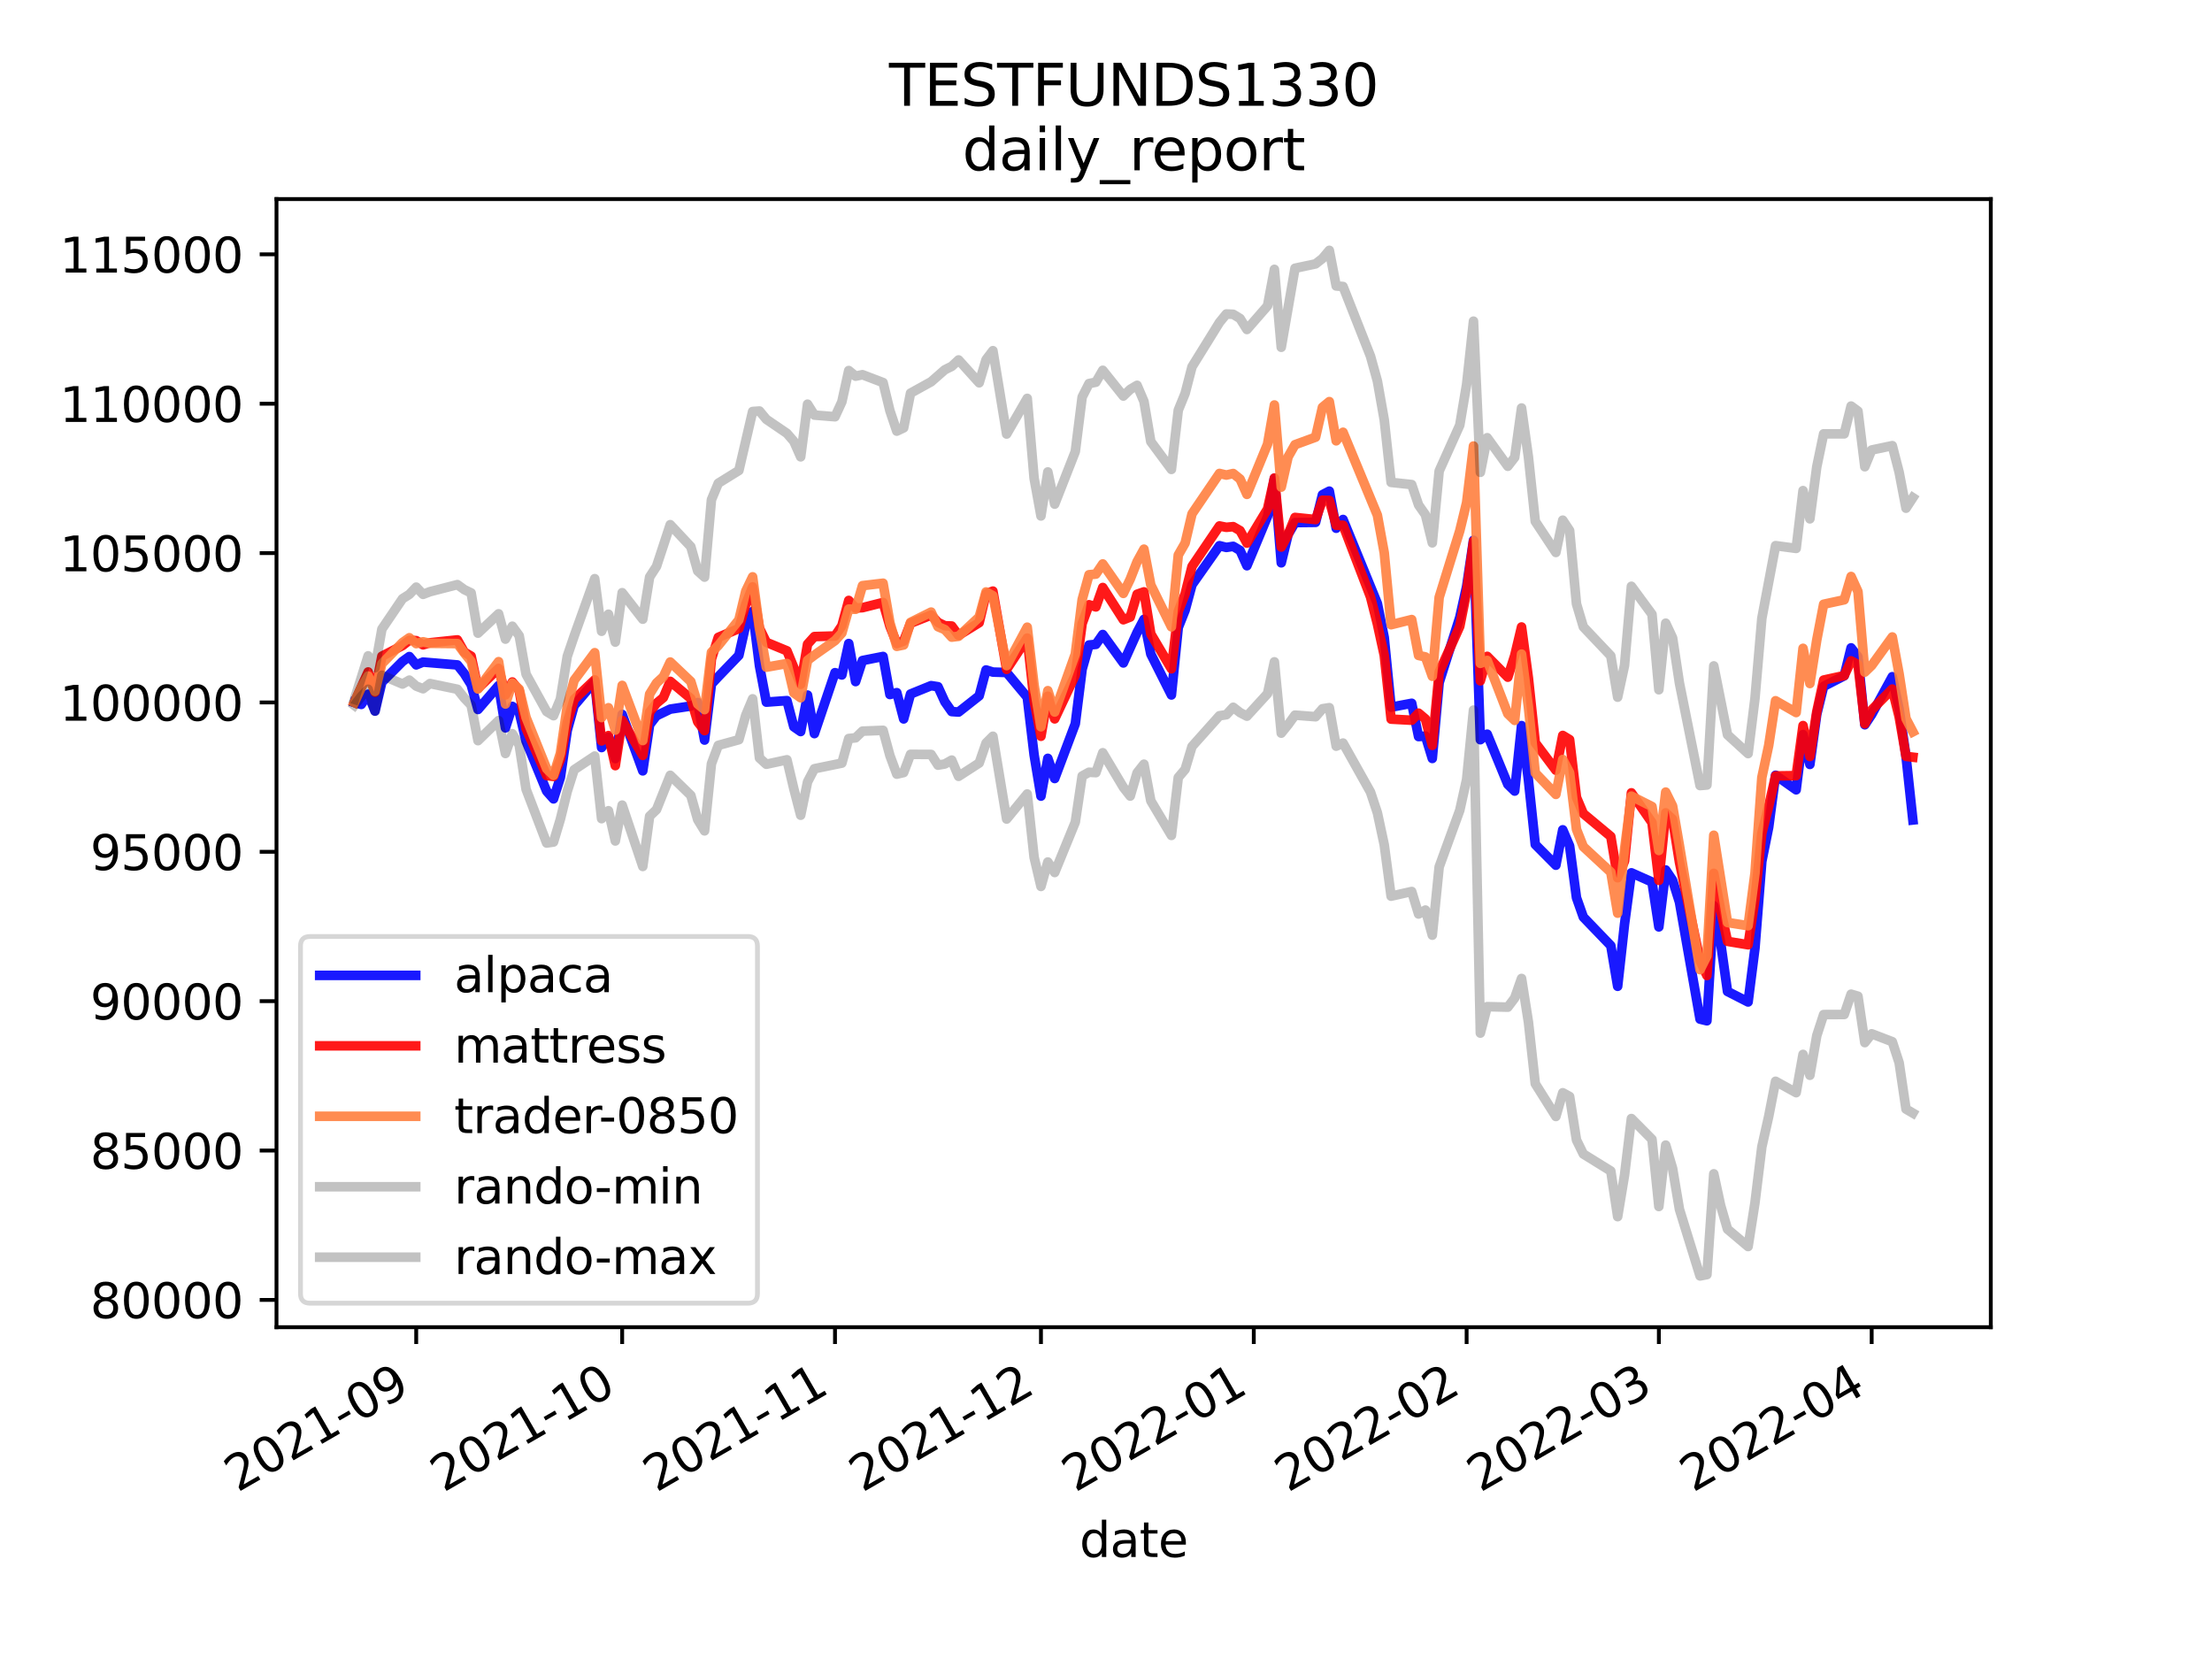 <?xml version="1.0" encoding="utf-8" standalone="no"?>
<!DOCTYPE svg PUBLIC "-//W3C//DTD SVG 1.1//EN"
  "http://www.w3.org/Graphics/SVG/1.1/DTD/svg11.dtd">
<svg height="345.6pt" version="1.1" viewBox="0 0 460.8 345.6" width="460.8pt" xmlns="http://www.w3.org/2000/svg" xmlns:xlink="http://www.w3.org/1999/xlink">
 <defs>
  <style type="text/css">*{stroke-linecap:butt;stroke-linejoin:round;}</style>
 </defs>
 <g id="figure_1">
  <g id="patch_1">
   <path d="M 0 345.6 
L 460.8 345.6 
L 460.8 0 
L 0 0 
z
" style="fill:#ffffff;"/>
  </g>
  <g id="axes_1">
   <g id="patch_2">
    <path d="M 57.6 276.48 
L 414.72 276.48 
L 414.72 41.472 
L 57.6 41.472 
z
" style="fill:#ffffff;"/>
   </g>
   <g id="matplotlib.axis_1">
    <g id="xtick_1">
     <g id="line2d_1">
      <defs>
       <path d="M 0 0 
L 0 3.5 
" id="mc94a879527" style="stroke:#000000;stroke-width:0.8;"/>
      </defs>
      <g>
       <use style="stroke:#000000;stroke-width:0.8;" x="86.704" xlink:href="#mc94a879527" y="276.48"/>
      </g>
     </g>
     <g id="text_1">
      <!-- 2021-09 -->
      <g transform="translate(49.48 310.952)rotate(-30)scale(0.1 -0.1)">
       <defs>
        <path d="M 1228 531 
L 3431 531 
L 3431 0 
L 469 0 
L 469 531 
Q 828 903 1448 1529 
Q 2069 2156 2228 2338 
Q 2531 2678 2651 2914 
Q 2772 3150 2772 3378 
Q 2772 3750 2511 3984 
Q 2250 4219 1831 4219 
Q 1534 4219 1204 4116 
Q 875 4013 500 3803 
L 500 4441 
Q 881 4594 1212 4672 
Q 1544 4750 1819 4750 
Q 2544 4750 2975 4387 
Q 3406 4025 3406 3419 
Q 3406 3131 3298 2873 
Q 3191 2616 2906 2266 
Q 2828 2175 2409 1742 
Q 1991 1309 1228 531 
z
" id="DejaVuSans-32" transform="scale(0.016)"/>
        <path d="M 2034 4250 
Q 1547 4250 1301 3770 
Q 1056 3291 1056 2328 
Q 1056 1369 1301 889 
Q 1547 409 2034 409 
Q 2525 409 2770 889 
Q 3016 1369 3016 2328 
Q 3016 3291 2770 3770 
Q 2525 4250 2034 4250 
z
M 2034 4750 
Q 2819 4750 3233 4129 
Q 3647 3509 3647 2328 
Q 3647 1150 3233 529 
Q 2819 -91 2034 -91 
Q 1250 -91 836 529 
Q 422 1150 422 2328 
Q 422 3509 836 4129 
Q 1250 4750 2034 4750 
z
" id="DejaVuSans-30" transform="scale(0.016)"/>
        <path d="M 794 531 
L 1825 531 
L 1825 4091 
L 703 3866 
L 703 4441 
L 1819 4666 
L 2450 4666 
L 2450 531 
L 3481 531 
L 3481 0 
L 794 0 
L 794 531 
z
" id="DejaVuSans-31" transform="scale(0.016)"/>
        <path d="M 313 2009 
L 1997 2009 
L 1997 1497 
L 313 1497 
L 313 2009 
z
" id="DejaVuSans-2d" transform="scale(0.016)"/>
        <path d="M 703 97 
L 703 672 
Q 941 559 1184 500 
Q 1428 441 1663 441 
Q 2288 441 2617 861 
Q 2947 1281 2994 2138 
Q 2813 1869 2534 1725 
Q 2256 1581 1919 1581 
Q 1219 1581 811 2004 
Q 403 2428 403 3163 
Q 403 3881 828 4315 
Q 1253 4750 1959 4750 
Q 2769 4750 3195 4129 
Q 3622 3509 3622 2328 
Q 3622 1225 3098 567 
Q 2575 -91 1691 -91 
Q 1453 -91 1209 -44 
Q 966 3 703 97 
z
M 1959 2075 
Q 2384 2075 2632 2365 
Q 2881 2656 2881 3163 
Q 2881 3666 2632 3958 
Q 2384 4250 1959 4250 
Q 1534 4250 1286 3958 
Q 1038 3666 1038 3163 
Q 1038 2656 1286 2365 
Q 1534 2075 1959 2075 
z
" id="DejaVuSans-39" transform="scale(0.016)"/>
       </defs>
       <use xlink:href="#DejaVuSans-32"/>
       <use x="63.623" xlink:href="#DejaVuSans-30"/>
       <use x="127.246" xlink:href="#DejaVuSans-32"/>
       <use x="190.869" xlink:href="#DejaVuSans-31"/>
       <use x="254.492" xlink:href="#DejaVuSans-2d"/>
       <use x="290.576" xlink:href="#DejaVuSans-30"/>
       <use x="354.199" xlink:href="#DejaVuSans-39"/>
      </g>
     </g>
    </g>
    <g id="xtick_2">
     <g id="line2d_2">
      <g>
       <use style="stroke:#000000;stroke-width:0.8;" x="129.61" xlink:href="#mc94a879527" y="276.48"/>
      </g>
     </g>
     <g id="text_2">
      <!-- 2021-10 -->
      <g transform="translate(92.386 310.952)rotate(-30)scale(0.1 -0.1)">
       <use xlink:href="#DejaVuSans-32"/>
       <use x="63.623" xlink:href="#DejaVuSans-30"/>
       <use x="127.246" xlink:href="#DejaVuSans-32"/>
       <use x="190.869" xlink:href="#DejaVuSans-31"/>
       <use x="254.492" xlink:href="#DejaVuSans-2d"/>
       <use x="290.576" xlink:href="#DejaVuSans-31"/>
       <use x="354.199" xlink:href="#DejaVuSans-30"/>
      </g>
     </g>
    </g>
    <g id="xtick_3">
     <g id="line2d_3">
      <g>
       <use style="stroke:#000000;stroke-width:0.8;" x="173.946" xlink:href="#mc94a879527" y="276.48"/>
      </g>
     </g>
     <g id="text_3">
      <!-- 2021-11 -->
      <g transform="translate(136.722 310.952)rotate(-30)scale(0.1 -0.1)">
       <use xlink:href="#DejaVuSans-32"/>
       <use x="63.623" xlink:href="#DejaVuSans-30"/>
       <use x="127.246" xlink:href="#DejaVuSans-32"/>
       <use x="190.869" xlink:href="#DejaVuSans-31"/>
       <use x="254.492" xlink:href="#DejaVuSans-2d"/>
       <use x="290.576" xlink:href="#DejaVuSans-31"/>
       <use x="354.199" xlink:href="#DejaVuSans-31"/>
      </g>
     </g>
    </g>
    <g id="xtick_4">
     <g id="line2d_4">
      <g>
       <use style="stroke:#000000;stroke-width:0.8;" x="216.852" xlink:href="#mc94a879527" y="276.48"/>
      </g>
     </g>
     <g id="text_4">
      <!-- 2021-12 -->
      <g transform="translate(179.628 310.952)rotate(-30)scale(0.1 -0.1)">
       <use xlink:href="#DejaVuSans-32"/>
       <use x="63.623" xlink:href="#DejaVuSans-30"/>
       <use x="127.246" xlink:href="#DejaVuSans-32"/>
       <use x="190.869" xlink:href="#DejaVuSans-31"/>
       <use x="254.492" xlink:href="#DejaVuSans-2d"/>
       <use x="290.576" xlink:href="#DejaVuSans-31"/>
       <use x="354.199" xlink:href="#DejaVuSans-32"/>
      </g>
     </g>
    </g>
    <g id="xtick_5">
     <g id="line2d_5">
      <g>
       <use style="stroke:#000000;stroke-width:0.8;" x="261.188" xlink:href="#mc94a879527" y="276.48"/>
      </g>
     </g>
     <g id="text_5">
      <!-- 2022-01 -->
      <g transform="translate(223.964 310.952)rotate(-30)scale(0.1 -0.1)">
       <use xlink:href="#DejaVuSans-32"/>
       <use x="63.623" xlink:href="#DejaVuSans-30"/>
       <use x="127.246" xlink:href="#DejaVuSans-32"/>
       <use x="190.869" xlink:href="#DejaVuSans-32"/>
       <use x="254.492" xlink:href="#DejaVuSans-2d"/>
       <use x="290.576" xlink:href="#DejaVuSans-30"/>
       <use x="354.199" xlink:href="#DejaVuSans-31"/>
      </g>
     </g>
    </g>
    <g id="xtick_6">
     <g id="line2d_6">
      <g>
       <use style="stroke:#000000;stroke-width:0.8;" x="305.525" xlink:href="#mc94a879527" y="276.48"/>
      </g>
     </g>
     <g id="text_6">
      <!-- 2022-02 -->
      <g transform="translate(268.3 310.952)rotate(-30)scale(0.1 -0.1)">
       <use xlink:href="#DejaVuSans-32"/>
       <use x="63.623" xlink:href="#DejaVuSans-30"/>
       <use x="127.246" xlink:href="#DejaVuSans-32"/>
       <use x="190.869" xlink:href="#DejaVuSans-32"/>
       <use x="254.492" xlink:href="#DejaVuSans-2d"/>
       <use x="290.576" xlink:href="#DejaVuSans-30"/>
       <use x="354.199" xlink:href="#DejaVuSans-32"/>
      </g>
     </g>
    </g>
    <g id="xtick_7">
     <g id="line2d_7">
      <g>
       <use style="stroke:#000000;stroke-width:0.8;" x="345.57" xlink:href="#mc94a879527" y="276.48"/>
      </g>
     </g>
     <g id="text_7">
      <!-- 2022-03 -->
      <g transform="translate(308.345 310.952)rotate(-30)scale(0.1 -0.1)">
       <defs>
        <path d="M 2597 2516 
Q 3050 2419 3304 2112 
Q 3559 1806 3559 1356 
Q 3559 666 3084 287 
Q 2609 -91 1734 -91 
Q 1441 -91 1130 -33 
Q 819 25 488 141 
L 488 750 
Q 750 597 1062 519 
Q 1375 441 1716 441 
Q 2309 441 2620 675 
Q 2931 909 2931 1356 
Q 2931 1769 2642 2001 
Q 2353 2234 1838 2234 
L 1294 2234 
L 1294 2753 
L 1863 2753 
Q 2328 2753 2575 2939 
Q 2822 3125 2822 3475 
Q 2822 3834 2567 4026 
Q 2313 4219 1838 4219 
Q 1578 4219 1281 4162 
Q 984 4106 628 3988 
L 628 4550 
Q 988 4650 1302 4700 
Q 1616 4750 1894 4750 
Q 2613 4750 3031 4423 
Q 3450 4097 3450 3541 
Q 3450 3153 3228 2886 
Q 3006 2619 2597 2516 
z
" id="DejaVuSans-33" transform="scale(0.016)"/>
       </defs>
       <use xlink:href="#DejaVuSans-32"/>
       <use x="63.623" xlink:href="#DejaVuSans-30"/>
       <use x="127.246" xlink:href="#DejaVuSans-32"/>
       <use x="190.869" xlink:href="#DejaVuSans-32"/>
       <use x="254.492" xlink:href="#DejaVuSans-2d"/>
       <use x="290.576" xlink:href="#DejaVuSans-30"/>
       <use x="354.199" xlink:href="#DejaVuSans-33"/>
      </g>
     </g>
    </g>
    <g id="xtick_8">
     <g id="line2d_8">
      <g>
       <use style="stroke:#000000;stroke-width:0.8;" x="389.906" xlink:href="#mc94a879527" y="276.48"/>
      </g>
     </g>
     <g id="text_8">
      <!-- 2022-04 -->
      <g transform="translate(352.681 310.952)rotate(-30)scale(0.1 -0.1)">
       <defs>
        <path d="M 2419 4116 
L 825 1625 
L 2419 1625 
L 2419 4116 
z
M 2253 4666 
L 3047 4666 
L 3047 1625 
L 3713 1625 
L 3713 1100 
L 3047 1100 
L 3047 0 
L 2419 0 
L 2419 1100 
L 313 1100 
L 313 1709 
L 2253 4666 
z
" id="DejaVuSans-34" transform="scale(0.016)"/>
       </defs>
       <use xlink:href="#DejaVuSans-32"/>
       <use x="63.623" xlink:href="#DejaVuSans-30"/>
       <use x="127.246" xlink:href="#DejaVuSans-32"/>
       <use x="190.869" xlink:href="#DejaVuSans-32"/>
       <use x="254.492" xlink:href="#DejaVuSans-2d"/>
       <use x="290.576" xlink:href="#DejaVuSans-30"/>
       <use x="354.199" xlink:href="#DejaVuSans-34"/>
      </g>
     </g>
    </g>
    <g id="text_9">
     <!-- date -->
     <g transform="translate(224.885 324.351)scale(0.1 -0.1)">
      <defs>
       <path d="M 2906 2969 
L 2906 4863 
L 3481 4863 
L 3481 0 
L 2906 0 
L 2906 525 
Q 2725 213 2448 61 
Q 2172 -91 1784 -91 
Q 1150 -91 751 415 
Q 353 922 353 1747 
Q 353 2572 751 3078 
Q 1150 3584 1784 3584 
Q 2172 3584 2448 3432 
Q 2725 3281 2906 2969 
z
M 947 1747 
Q 947 1113 1208 752 
Q 1469 391 1925 391 
Q 2381 391 2643 752 
Q 2906 1113 2906 1747 
Q 2906 2381 2643 2742 
Q 2381 3103 1925 3103 
Q 1469 3103 1208 2742 
Q 947 2381 947 1747 
z
" id="DejaVuSans-64" transform="scale(0.016)"/>
       <path d="M 2194 1759 
Q 1497 1759 1228 1600 
Q 959 1441 959 1056 
Q 959 750 1161 570 
Q 1363 391 1709 391 
Q 2188 391 2477 730 
Q 2766 1069 2766 1631 
L 2766 1759 
L 2194 1759 
z
M 3341 1997 
L 3341 0 
L 2766 0 
L 2766 531 
Q 2569 213 2275 61 
Q 1981 -91 1556 -91 
Q 1019 -91 701 211 
Q 384 513 384 1019 
Q 384 1609 779 1909 
Q 1175 2209 1959 2209 
L 2766 2209 
L 2766 2266 
Q 2766 2663 2505 2880 
Q 2244 3097 1772 3097 
Q 1472 3097 1187 3025 
Q 903 2953 641 2809 
L 641 3341 
Q 956 3463 1253 3523 
Q 1550 3584 1831 3584 
Q 2591 3584 2966 3190 
Q 3341 2797 3341 1997 
z
" id="DejaVuSans-61" transform="scale(0.016)"/>
       <path d="M 1172 4494 
L 1172 3500 
L 2356 3500 
L 2356 3053 
L 1172 3053 
L 1172 1153 
Q 1172 725 1289 603 
Q 1406 481 1766 481 
L 2356 481 
L 2356 0 
L 1766 0 
Q 1100 0 847 248 
Q 594 497 594 1153 
L 594 3053 
L 172 3053 
L 172 3500 
L 594 3500 
L 594 4494 
L 1172 4494 
z
" id="DejaVuSans-74" transform="scale(0.016)"/>
       <path d="M 3597 1894 
L 3597 1613 
L 953 1613 
Q 991 1019 1311 708 
Q 1631 397 2203 397 
Q 2534 397 2845 478 
Q 3156 559 3463 722 
L 3463 178 
Q 3153 47 2828 -22 
Q 2503 -91 2169 -91 
Q 1331 -91 842 396 
Q 353 884 353 1716 
Q 353 2575 817 3079 
Q 1281 3584 2069 3584 
Q 2775 3584 3186 3129 
Q 3597 2675 3597 1894 
z
M 3022 2063 
Q 3016 2534 2758 2815 
Q 2500 3097 2075 3097 
Q 1594 3097 1305 2825 
Q 1016 2553 972 2059 
L 3022 2063 
z
" id="DejaVuSans-65" transform="scale(0.016)"/>
      </defs>
      <use xlink:href="#DejaVuSans-64"/>
      <use x="63.477" xlink:href="#DejaVuSans-61"/>
      <use x="124.756" xlink:href="#DejaVuSans-74"/>
      <use x="163.965" xlink:href="#DejaVuSans-65"/>
     </g>
    </g>
   </g>
   <g id="matplotlib.axis_2">
    <g id="ytick_1">
     <g id="line2d_9">
      <defs>
       <path d="M 0 0 
L -3.5 0 
" id="m162965ce1f" style="stroke:#000000;stroke-width:0.8;"/>
      </defs>
      <g>
       <use style="stroke:#000000;stroke-width:0.8;" x="57.6" xlink:href="#m162965ce1f" y="270.792"/>
      </g>
     </g>
     <g id="text_10">
      <!-- 80000 -->
      <g transform="translate(18.788 274.591)scale(0.1 -0.1)">
       <defs>
        <path d="M 2034 2216 
Q 1584 2216 1326 1975 
Q 1069 1734 1069 1313 
Q 1069 891 1326 650 
Q 1584 409 2034 409 
Q 2484 409 2743 651 
Q 3003 894 3003 1313 
Q 3003 1734 2745 1975 
Q 2488 2216 2034 2216 
z
M 1403 2484 
Q 997 2584 770 2862 
Q 544 3141 544 3541 
Q 544 4100 942 4425 
Q 1341 4750 2034 4750 
Q 2731 4750 3128 4425 
Q 3525 4100 3525 3541 
Q 3525 3141 3298 2862 
Q 3072 2584 2669 2484 
Q 3125 2378 3379 2068 
Q 3634 1759 3634 1313 
Q 3634 634 3220 271 
Q 2806 -91 2034 -91 
Q 1263 -91 848 271 
Q 434 634 434 1313 
Q 434 1759 690 2068 
Q 947 2378 1403 2484 
z
M 1172 3481 
Q 1172 3119 1398 2916 
Q 1625 2713 2034 2713 
Q 2441 2713 2670 2916 
Q 2900 3119 2900 3481 
Q 2900 3844 2670 4047 
Q 2441 4250 2034 4250 
Q 1625 4250 1398 4047 
Q 1172 3844 1172 3481 
z
" id="DejaVuSans-38" transform="scale(0.016)"/>
       </defs>
       <use xlink:href="#DejaVuSans-38"/>
       <use x="63.623" xlink:href="#DejaVuSans-30"/>
       <use x="127.246" xlink:href="#DejaVuSans-30"/>
       <use x="190.869" xlink:href="#DejaVuSans-30"/>
       <use x="254.492" xlink:href="#DejaVuSans-30"/>
      </g>
     </g>
    </g>
    <g id="ytick_2">
     <g id="line2d_10">
      <g>
       <use style="stroke:#000000;stroke-width:0.8;" x="57.6" xlink:href="#m162965ce1f" y="239.677"/>
      </g>
     </g>
     <g id="text_11">
      <!-- 85000 -->
      <g transform="translate(18.788 243.476)scale(0.1 -0.1)">
       <defs>
        <path d="M 691 4666 
L 3169 4666 
L 3169 4134 
L 1269 4134 
L 1269 2991 
Q 1406 3038 1543 3061 
Q 1681 3084 1819 3084 
Q 2600 3084 3056 2656 
Q 3513 2228 3513 1497 
Q 3513 744 3044 326 
Q 2575 -91 1722 -91 
Q 1428 -91 1123 -41 
Q 819 9 494 109 
L 494 744 
Q 775 591 1075 516 
Q 1375 441 1709 441 
Q 2250 441 2565 725 
Q 2881 1009 2881 1497 
Q 2881 1984 2565 2268 
Q 2250 2553 1709 2553 
Q 1456 2553 1204 2497 
Q 953 2441 691 2322 
L 691 4666 
z
" id="DejaVuSans-35" transform="scale(0.016)"/>
       </defs>
       <use xlink:href="#DejaVuSans-38"/>
       <use x="63.623" xlink:href="#DejaVuSans-35"/>
       <use x="127.246" xlink:href="#DejaVuSans-30"/>
       <use x="190.869" xlink:href="#DejaVuSans-30"/>
       <use x="254.492" xlink:href="#DejaVuSans-30"/>
      </g>
     </g>
    </g>
    <g id="ytick_3">
     <g id="line2d_11">
      <g>
       <use style="stroke:#000000;stroke-width:0.8;" x="57.6" xlink:href="#m162965ce1f" y="208.561"/>
      </g>
     </g>
     <g id="text_12">
      <!-- 90000 -->
      <g transform="translate(18.788 212.36)scale(0.1 -0.1)">
       <use xlink:href="#DejaVuSans-39"/>
       <use x="63.623" xlink:href="#DejaVuSans-30"/>
       <use x="127.246" xlink:href="#DejaVuSans-30"/>
       <use x="190.869" xlink:href="#DejaVuSans-30"/>
       <use x="254.492" xlink:href="#DejaVuSans-30"/>
      </g>
     </g>
    </g>
    <g id="ytick_4">
     <g id="line2d_12">
      <g>
       <use style="stroke:#000000;stroke-width:0.8;" x="57.6" xlink:href="#m162965ce1f" y="177.446"/>
      </g>
     </g>
     <g id="text_13">
      <!-- 95000 -->
      <g transform="translate(18.788 181.245)scale(0.1 -0.1)">
       <use xlink:href="#DejaVuSans-39"/>
       <use x="63.623" xlink:href="#DejaVuSans-35"/>
       <use x="127.246" xlink:href="#DejaVuSans-30"/>
       <use x="190.869" xlink:href="#DejaVuSans-30"/>
       <use x="254.492" xlink:href="#DejaVuSans-30"/>
      </g>
     </g>
    </g>
    <g id="ytick_5">
     <g id="line2d_13">
      <g>
       <use style="stroke:#000000;stroke-width:0.8;" x="57.6" xlink:href="#m162965ce1f" y="146.33"/>
      </g>
     </g>
     <g id="text_14">
      <!-- 100000 -->
      <g transform="translate(12.425 150.13)scale(0.1 -0.1)">
       <use xlink:href="#DejaVuSans-31"/>
       <use x="63.623" xlink:href="#DejaVuSans-30"/>
       <use x="127.246" xlink:href="#DejaVuSans-30"/>
       <use x="190.869" xlink:href="#DejaVuSans-30"/>
       <use x="254.492" xlink:href="#DejaVuSans-30"/>
       <use x="318.115" xlink:href="#DejaVuSans-30"/>
      </g>
     </g>
    </g>
    <g id="ytick_6">
     <g id="line2d_14">
      <g>
       <use style="stroke:#000000;stroke-width:0.8;" x="57.6" xlink:href="#m162965ce1f" y="115.215"/>
      </g>
     </g>
     <g id="text_15">
      <!-- 105000 -->
      <g transform="translate(12.425 119.014)scale(0.1 -0.1)">
       <use xlink:href="#DejaVuSans-31"/>
       <use x="63.623" xlink:href="#DejaVuSans-30"/>
       <use x="127.246" xlink:href="#DejaVuSans-35"/>
       <use x="190.869" xlink:href="#DejaVuSans-30"/>
       <use x="254.492" xlink:href="#DejaVuSans-30"/>
       <use x="318.115" xlink:href="#DejaVuSans-30"/>
      </g>
     </g>
    </g>
    <g id="ytick_7">
     <g id="line2d_15">
      <g>
       <use style="stroke:#000000;stroke-width:0.8;" x="57.6" xlink:href="#m162965ce1f" y="84.1"/>
      </g>
     </g>
     <g id="text_16">
      <!-- 110000 -->
      <g transform="translate(12.425 87.899)scale(0.1 -0.1)">
       <use xlink:href="#DejaVuSans-31"/>
       <use x="63.623" xlink:href="#DejaVuSans-31"/>
       <use x="127.246" xlink:href="#DejaVuSans-30"/>
       <use x="190.869" xlink:href="#DejaVuSans-30"/>
       <use x="254.492" xlink:href="#DejaVuSans-30"/>
       <use x="318.115" xlink:href="#DejaVuSans-30"/>
      </g>
     </g>
    </g>
    <g id="ytick_8">
     <g id="line2d_16">
      <g>
       <use style="stroke:#000000;stroke-width:0.8;" x="57.6" xlink:href="#m162965ce1f" y="52.984"/>
      </g>
     </g>
     <g id="text_17">
      <!-- 115000 -->
      <g transform="translate(12.425 56.783)scale(0.1 -0.1)">
       <use xlink:href="#DejaVuSans-31"/>
       <use x="63.623" xlink:href="#DejaVuSans-31"/>
       <use x="127.246" xlink:href="#DejaVuSans-35"/>
       <use x="190.869" xlink:href="#DejaVuSans-30"/>
       <use x="254.492" xlink:href="#DejaVuSans-30"/>
       <use x="318.115" xlink:href="#DejaVuSans-30"/>
      </g>
     </g>
    </g>
   </g>
   <g id="line2d_17">
    <path clip-path="url(#pfb4bf8cd4f)" d="M 73.833 146.33 
L 75.263 146.743 
L 76.693 144.613 
L 78.123 148.13 
L 79.554 142.099 
L 83.844 137.799 
L 85.274 136.773 
L 86.704 138.506 
L 88.135 137.924 
L 95.286 138.519 
L 96.716 140.321 
L 98.146 142.616 
L 99.576 147.796 
L 103.867 142.816 
L 105.297 151.632 
L 106.727 147.15 
L 108.157 148.315 
L 109.588 154.384 
L 113.878 164.81 
L 115.308 166.418 
L 116.739 161.936 
L 118.169 152.14 
L 119.599 147.005 
L 123.89 141.951 
L 125.32 155.727 
L 126.75 153.554 
L 128.18 158.028 
L 129.61 148.821 
L 133.901 160.584 
L 135.331 150.961 
L 136.761 149.106 
L 139.622 147.726 
L 143.912 147.082 
L 145.343 146.357 
L 146.773 154.17 
L 148.203 142.509 
L 149.633 140.97 
L 153.924 136.515 
L 155.354 130.151 
L 156.784 127.377 
L 158.214 138.713 
L 159.645 146.267 
L 163.935 145.954 
L 165.365 151.398 
L 166.795 152.394 
L 168.226 144.801 
L 169.656 152.823 
L 173.946 140.13 
L 175.377 140.607 
L 176.807 134.059 
L 178.237 141.987 
L 179.667 137.602 
L 183.958 136.755 
L 185.388 144.679 
L 186.818 144.295 
L 188.248 149.766 
L 189.679 144.578 
L 193.969 142.836 
L 195.399 143.057 
L 196.83 146.191 
L 198.26 148.233 
L 199.69 148.334 
L 203.981 144.951 
L 205.411 139.564 
L 206.841 140.009 
L 209.701 140.095 
L 213.992 145.239 
L 215.422 157.242 
L 216.852 165.845 
L 218.283 157.979 
L 219.713 162.178 
L 224.003 150.779 
L 225.434 139.381 
L 226.864 134.366 
L 228.294 134.231 
L 229.724 132.179 
L 234.015 138.105 
L 236.875 131.745 
L 238.305 129.025 
L 239.735 136.255 
L 244.026 144.775 
L 245.456 130.716 
L 246.886 127.115 
L 248.317 121.811 
L 254.037 113.678 
L 255.468 114.038 
L 256.898 113.813 
L 258.328 114.668 
L 259.758 117.851 
L 264.049 107.555 
L 265.479 99.648 
L 266.909 117.245 
L 268.339 111.327 
L 269.77 108.865 
L 274.06 108.817 
L 275.49 103.06 
L 276.921 102.315 
L 278.351 110.043 
L 279.781 108.219 
L 286.932 125.722 
L 288.362 132.803 
L 289.792 147.317 
L 294.083 146.508 
L 295.513 153.445 
L 296.943 153.329 
L 298.374 158.001 
L 299.804 142.183 
L 304.094 128.621 
L 305.525 122.189 
L 306.955 112.553 
L 308.385 154.094 
L 309.815 152.945 
L 314.106 163.399 
L 315.536 164.793 
L 316.966 151.157 
L 318.396 162.454 
L 319.826 175.923 
L 324.117 180.24 
L 325.547 172.866 
L 326.977 176.231 
L 328.408 186.998 
L 329.838 191.047 
L 335.559 196.994 
L 336.989 205.462 
L 338.419 192.526 
L 339.849 181.825 
L 344.14 183.739 
L 345.57 193.091 
L 347 181.231 
L 348.43 183.369 
L 349.861 187.923 
L 354.151 212.303 
L 355.581 212.649 
L 357.012 188.695 
L 358.442 196.402 
L 359.872 206.539 
L 364.163 208.729 
L 365.593 197.511 
L 367.023 179.424 
L 368.453 172.298 
L 369.883 161.499 
L 374.174 164.531 
L 375.604 153.029 
L 377.034 159.245 
L 378.465 148.783 
L 379.895 142.987 
L 384.185 140.778 
L 385.616 134.962 
L 387.046 136.801 
L 388.476 150.98 
L 389.906 148.84 
L 394.197 140.97 
L 395.627 147.74 
L 397.057 157.57 
L 398.487 170.822 
L 398.487 170.822 
" style="fill:none;stroke:#0000ff;stroke-linecap:square;stroke-opacity:0.9;stroke-width:2;"/>
   </g>
   <g id="line2d_18">
    <path clip-path="url(#pfb4bf8cd4f)" d="M 73.833 146.33 
L 76.693 139.985 
L 78.123 144.193 
L 79.554 136.702 
L 83.844 134.483 
L 85.274 133.375 
L 86.704 133.456 
L 88.135 134.331 
L 89.565 133.9 
L 95.286 133.296 
L 96.716 135.848 
L 98.146 136.687 
L 99.576 143.402 
L 103.867 139.238 
L 105.297 144.761 
L 106.727 142.072 
L 108.157 143.835 
L 109.588 151.764 
L 113.878 161.561 
L 115.308 161.748 
L 116.739 158.227 
L 118.169 150.515 
L 119.599 145.703 
L 123.89 141.625 
L 125.32 154.344 
L 126.75 153.232 
L 128.18 159.493 
L 129.61 150.089 
L 133.901 157.36 
L 135.331 148.348 
L 136.761 146.511 
L 138.192 145.322 
L 139.622 141.938 
L 143.912 145.517 
L 145.343 150.367 
L 146.773 152.199 
L 148.203 137.293 
L 149.633 132.771 
L 153.924 130.943 
L 155.354 125.896 
L 156.784 122.258 
L 158.214 130.883 
L 159.645 133.804 
L 163.935 135.578 
L 166.795 142.556 
L 168.226 134.193 
L 169.656 132.609 
L 173.946 132.485 
L 175.377 130.36 
L 176.807 125.081 
L 178.237 126.669 
L 179.667 126.589 
L 183.958 125.509 
L 185.388 130.46 
L 186.818 134.065 
L 188.248 133.537 
L 189.679 129.831 
L 193.969 128.14 
L 195.399 129.661 
L 196.83 130.357 
L 198.26 130.413 
L 199.69 132.36 
L 203.981 129.713 
L 205.411 123.708 
L 206.841 123.139 
L 209.701 139.444 
L 213.992 132.922 
L 215.422 145.957 
L 216.852 153.376 
L 218.283 145.036 
L 219.713 149.754 
L 224.003 140.628 
L 225.434 129.887 
L 226.864 125.98 
L 228.294 126.43 
L 229.724 122.386 
L 234.015 129.104 
L 235.445 128.539 
L 236.875 123.794 
L 238.305 123.301 
L 239.735 132.061 
L 244.026 139.324 
L 245.456 127.366 
L 246.886 123.711 
L 248.317 117.998 
L 254.037 109.566 
L 255.468 109.85 
L 256.898 109.713 
L 258.328 110.541 
L 259.758 113.139 
L 264.049 106.04 
L 265.479 99.583 
L 266.909 113.962 
L 268.339 111.327 
L 269.77 107.794 
L 274.06 108.235 
L 275.49 104.21 
L 276.921 104.249 
L 278.351 109.407 
L 279.781 109.419 
L 285.502 124.348 
L 286.932 129.976 
L 288.362 136.503 
L 289.792 149.806 
L 294.083 150.04 
L 295.513 148.563 
L 296.943 149.769 
L 298.374 155.272 
L 299.804 140.022 
L 304.094 130.494 
L 305.525 123.285 
L 306.955 112.764 
L 308.385 141.831 
L 309.815 136.73 
L 314.106 141.068 
L 315.536 136.6 
L 316.966 130.613 
L 318.396 141.272 
L 319.826 154.736 
L 324.117 160.453 
L 325.547 153.207 
L 326.977 154.078 
L 328.408 166.105 
L 329.838 169.486 
L 335.559 174.253 
L 336.989 182.848 
L 338.419 179.361 
L 339.849 165.161 
L 344.14 171.355 
L 345.57 183.401 
L 347 169.335 
L 348.43 170.676 
L 349.861 179.627 
L 354.151 200.106 
L 355.581 203.221 
L 357.012 181.932 
L 358.442 189.56 
L 359.872 196.101 
L 364.163 196.811 
L 365.593 187.298 
L 367.023 173.585 
L 368.453 167.956 
L 369.883 161.641 
L 374.174 161.578 
L 375.604 151.152 
L 377.034 157.587 
L 378.465 148.269 
L 379.895 141.671 
L 384.185 140.732 
L 385.616 137.668 
L 387.046 138.45 
L 388.476 150.784 
L 389.906 147.886 
L 394.197 143.546 
L 395.627 149.325 
L 397.057 157.561 
L 398.487 157.735 
L 398.487 157.735 
" style="fill:none;stroke:#ff0000;stroke-linecap:square;stroke-opacity:0.9;stroke-width:2;"/>
   </g>
   <g id="line2d_19">
    <path clip-path="url(#pfb4bf8cd4f)" d="M 73.833 146.33 
L 75.263 143.222 
L 76.693 140.836 
L 78.123 144.024 
L 79.554 138.262 
L 83.844 133.864 
L 85.274 132.854 
L 86.704 134.083 
L 88.135 133.695 
L 89.565 134.016 
L 95.286 134.074 
L 96.716 136.023 
L 98.146 137.766 
L 99.576 143.527 
L 103.867 137.837 
L 105.297 146.656 
L 106.727 142.303 
L 108.157 143.564 
L 109.588 149.465 
L 113.878 160.14 
L 115.308 161.514 
L 116.739 156.931 
L 118.169 147.174 
L 119.599 141.727 
L 123.89 135.968 
L 125.32 149.485 
L 126.75 147.436 
L 128.18 152.092 
L 129.61 142.78 
L 133.901 154.265 
L 135.331 144.594 
L 136.761 142.287 
L 138.192 140.967 
L 139.622 137.911 
L 143.912 141.98 
L 145.343 146.662 
L 146.773 147.826 
L 148.203 135.895 
L 149.633 134.475 
L 153.924 129.131 
L 155.354 123.156 
L 156.784 120.167 
L 158.214 130.94 
L 159.645 138.987 
L 163.935 138.223 
L 165.365 144.323 
L 166.795 145.354 
L 168.226 137.564 
L 169.656 136.474 
L 173.946 133.454 
L 175.377 131.877 
L 176.807 126.881 
L 178.237 126.926 
L 179.667 122.005 
L 183.958 121.496 
L 185.388 129.751 
L 186.818 134.645 
L 188.248 134.354 
L 189.679 129.651 
L 193.969 127.51 
L 195.399 130.551 
L 196.83 131.157 
L 198.26 132.726 
L 199.69 132.55 
L 203.981 128.538 
L 205.411 123.313 
L 206.841 124.099 
L 209.701 138.657 
L 213.992 130.655 
L 215.422 142.768 
L 216.852 151.395 
L 218.283 143.88 
L 219.713 148.322 
L 224.003 136.266 
L 225.434 124.895 
L 226.864 119.732 
L 228.294 119.593 
L 229.724 117.479 
L 234.015 123.613 
L 235.445 120.646 
L 236.875 117.007 
L 238.305 114.4 
L 239.735 121.859 
L 244.026 130.582 
L 245.456 115.626 
L 246.886 113.126 
L 248.317 107.042 
L 254.037 98.629 
L 255.468 98.964 
L 256.898 98.643 
L 258.328 99.794 
L 259.758 102.986 
L 264.049 92.541 
L 265.479 84.364 
L 266.909 101.475 
L 268.339 95.165 
L 269.77 92.64 
L 274.06 91.07 
L 275.49 84.847 
L 276.921 83.663 
L 278.351 91.827 
L 279.781 90.049 
L 286.932 107.319 
L 288.362 115.147 
L 289.792 130.137 
L 294.083 129.067 
L 295.513 136.538 
L 296.943 136.848 
L 298.374 140.88 
L 299.804 124.439 
L 304.094 110.583 
L 305.525 104.697 
L 306.955 92.917 
L 308.385 138.186 
L 309.815 137.588 
L 314.106 148.679 
L 315.536 150.068 
L 316.966 136.261 
L 318.396 147.277 
L 319.826 161.018 
L 324.117 165.486 
L 325.547 158.216 
L 326.977 160.975 
L 328.408 172.759 
L 329.838 176.383 
L 335.559 181.686 
L 336.989 190.226 
L 338.419 176.975 
L 339.849 165.849 
L 344.14 168.02 
L 345.57 177.163 
L 347 165.008 
L 348.43 167.9 
L 349.861 176.16 
L 354.151 201.993 
L 355.581 199.153 
L 357.012 173.995 
L 359.872 192.176 
L 364.163 192.85 
L 365.593 181.911 
L 367.023 161.969 
L 368.453 155.283 
L 369.883 145.98 
L 374.174 148.433 
L 375.604 135.06 
L 377.034 142.39 
L 378.465 133.318 
L 379.895 125.876 
L 384.185 124.947 
L 385.616 120.093 
L 387.046 123.234 
L 388.476 140.013 
L 389.906 138.626 
L 394.197 132.692 
L 395.627 140.426 
L 397.057 149.713 
L 398.487 152.441 
L 398.487 152.441 
" style="fill:none;stroke:#ff8040;stroke-linecap:square;stroke-opacity:0.9;stroke-width:2;"/>
   </g>
   <g id="line2d_20">
    <path clip-path="url(#pfb4bf8cd4f)" d="M 73.833 146.953 
L 75.263 145.091 
L 76.693 143.582 
L 78.123 148.148 
L 79.554 140.671 
L 83.844 142.494 
L 85.274 141.684 
L 86.704 142.931 
L 88.135 143.476 
L 89.565 142.393 
L 95.286 143.585 
L 96.716 145.408 
L 98.146 146.897 
L 99.576 154.291 
L 103.867 150.104 
L 105.297 156.966 
L 106.727 152.845 
L 108.157 155.199 
L 109.588 164.409 
L 113.878 175.616 
L 115.308 175.409 
L 116.739 170.645 
L 118.169 164.851 
L 119.599 160.354 
L 123.89 157.5 
L 125.32 170.541 
L 126.75 168.892 
L 128.18 175.186 
L 129.61 167.721 
L 133.901 180.498 
L 135.331 170.026 
L 136.761 168.662 
L 139.622 161.511 
L 143.912 165.689 
L 145.343 170.749 
L 146.773 173.082 
L 148.203 159.105 
L 149.633 155.276 
L 153.924 154.09 
L 155.354 149.003 
L 156.784 145.577 
L 158.214 157.91 
L 159.645 159.208 
L 163.935 158.279 
L 165.365 164.312 
L 166.795 169.826 
L 168.226 162.885 
L 169.656 160.14 
L 175.377 158.968 
L 176.807 153.849 
L 178.237 153.699 
L 179.667 152.31 
L 183.958 152.144 
L 185.388 157.408 
L 186.818 161.269 
L 188.248 160.936 
L 189.679 157.144 
L 193.969 157.161 
L 195.399 159.397 
L 196.83 159.151 
L 198.26 158.34 
L 199.69 161.724 
L 203.981 158.951 
L 205.411 154.801 
L 206.841 153.374 
L 209.701 170.621 
L 213.992 165.403 
L 215.422 178.581 
L 216.852 184.661 
L 218.283 179.573 
L 219.713 181.758 
L 224.003 171.264 
L 225.434 161.661 
L 226.864 160.87 
L 228.294 160.956 
L 229.724 156.808 
L 234.015 164.006 
L 235.445 165.835 
L 236.875 160.997 
L 238.305 159.194 
L 239.735 166.823 
L 244.026 174.034 
L 245.456 161.967 
L 246.886 160.274 
L 248.317 155.506 
L 254.037 149.105 
L 255.468 148.888 
L 256.898 147.338 
L 258.328 148.447 
L 259.758 149.189 
L 264.049 144.496 
L 265.479 137.876 
L 266.909 152.726 
L 268.339 150.958 
L 269.77 148.975 
L 274.06 149.308 
L 275.49 147.649 
L 276.921 147.422 
L 278.351 155.438 
L 279.781 154.794 
L 285.502 165.011 
L 286.932 169.32 
L 288.362 175.991 
L 289.792 186.69 
L 294.083 185.717 
L 295.513 190.4 
L 296.943 189.585 
L 298.374 194.812 
L 299.804 180.593 
L 304.094 168.812 
L 305.525 162.371 
L 306.955 147.93 
L 308.385 215.212 
L 309.815 209.704 
L 314.106 209.808 
L 315.536 207.909 
L 316.966 203.833 
L 318.396 212.892 
L 319.826 225.757 
L 324.117 232.578 
L 325.547 227.641 
L 326.977 228.423 
L 328.408 237.478 
L 329.838 240.4 
L 335.559 243.942 
L 336.989 253.449 
L 338.419 244.8 
L 339.849 233.013 
L 344.14 237.339 
L 345.57 251.337 
L 347 238.545 
L 348.43 243.413 
L 349.861 251.927 
L 354.151 265.798 
L 355.581 265.521 
L 357.012 244.529 
L 358.442 251.151 
L 359.872 256.058 
L 364.163 259.675 
L 365.593 250.535 
L 367.023 238.922 
L 368.453 232.56 
L 369.883 225.25 
L 374.174 227.621 
L 375.604 219.65 
L 377.034 223.996 
L 378.465 215.749 
L 379.895 211.354 
L 384.185 211.337 
L 385.616 207.106 
L 387.046 207.529 
L 388.476 217.196 
L 389.906 215.358 
L 394.197 217.004 
L 395.627 221.391 
L 397.057 231.042 
L 398.487 231.876 
L 398.487 231.876 
" style="fill:none;stroke:#0d0d0d;stroke-linecap:square;stroke-opacity:0.25;stroke-width:2;"/>
   </g>
   <g id="line2d_21">
    <path clip-path="url(#pfb4bf8cd4f)" d="M 73.833 145.708 
L 76.693 136.624 
L 78.123 139.116 
L 79.554 131.056 
L 83.844 124.728 
L 85.274 123.822 
L 86.704 122.309 
L 88.135 123.815 
L 89.565 123.261 
L 95.286 121.788 
L 96.716 122.824 
L 98.146 123.515 
L 99.576 131.898 
L 103.867 127.865 
L 105.297 133.138 
L 106.727 130.455 
L 108.157 132.427 
L 109.588 140.446 
L 113.878 148.229 
L 115.308 149.093 
L 116.739 145.63 
L 118.169 136.731 
L 119.599 132.521 
L 123.89 120.547 
L 125.32 131.505 
L 126.75 127.952 
L 128.18 133.763 
L 129.61 123.468 
L 133.901 128.989 
L 135.331 120.193 
L 136.761 117.995 
L 139.622 109.299 
L 143.912 113.884 
L 145.343 118.938 
L 146.773 120.224 
L 148.203 104.111 
L 149.633 100.668 
L 153.924 98.007 
L 156.784 85.726 
L 158.214 85.625 
L 159.645 87.351 
L 163.935 90.278 
L 165.365 91.931 
L 166.795 95.165 
L 168.226 84.198 
L 169.656 86.468 
L 173.946 86.815 
L 175.377 83.705 
L 176.807 77.188 
L 178.237 78.362 
L 179.667 78.058 
L 183.958 79.697 
L 185.388 85.575 
L 186.818 89.809 
L 188.248 89.127 
L 189.679 81.906 
L 193.969 79.531 
L 196.83 77.025 
L 198.26 76.322 
L 199.69 74.984 
L 203.981 79.744 
L 205.411 74.937 
L 206.841 73.054 
L 209.701 90.419 
L 213.992 82.99 
L 215.422 99.622 
L 216.852 107.482 
L 218.283 98.313 
L 219.713 105.019 
L 224.003 94.067 
L 225.434 82.709 
L 226.864 79.901 
L 228.294 79.617 
L 229.724 77.14 
L 234.015 82.502 
L 235.445 81.12 
L 236.875 80.267 
L 238.305 83.612 
L 239.735 91.994 
L 244.026 97.786 
L 245.456 85.452 
L 246.886 81.945 
L 248.317 76.406 
L 254.037 67.172 
L 255.468 65.414 
L 256.898 65.473 
L 258.328 66.35 
L 259.758 68.636 
L 264.049 63.716 
L 265.479 56.11 
L 266.909 72.345 
L 269.77 55.882 
L 274.06 54.971 
L 275.49 53.85 
L 276.921 52.154 
L 278.351 59.568 
L 279.781 59.686 
L 285.502 74.209 
L 286.932 79.372 
L 288.362 87.453 
L 289.792 100.489 
L 294.083 100.946 
L 295.513 105.192 
L 296.943 107.232 
L 298.374 113.086 
L 299.804 98.123 
L 304.094 88.571 
L 305.525 80.071 
L 306.955 66.904 
L 308.385 98.397 
L 309.815 91.188 
L 314.106 97.131 
L 315.536 95.288 
L 316.966 84.993 
L 318.396 95.204 
L 319.826 108.609 
L 324.117 115.087 
L 325.547 108.366 
L 326.977 110.523 
L 328.408 125.789 
L 329.838 130.589 
L 335.559 136.622 
L 336.989 145.237 
L 338.419 138.624 
L 339.849 122.136 
L 344.14 127.966 
L 345.57 143.688 
L 347 129.82 
L 348.43 132.882 
L 349.861 142.317 
L 354.151 163.647 
L 355.581 163.528 
L 357.012 138.721 
L 359.872 153.068 
L 364.163 156.986 
L 365.593 145.488 
L 367.023 128.816 
L 369.883 113.671 
L 374.174 114.247 
L 375.604 102.205 
L 377.034 108.082 
L 378.465 97.251 
L 379.895 90.379 
L 384.185 90.379 
L 385.616 84.59 
L 387.046 85.643 
L 388.476 97.228 
L 389.906 93.743 
L 394.197 92.839 
L 395.627 98.386 
L 397.057 105.866 
L 398.487 103.678 
L 398.487 103.678 
" style="fill:none;stroke:#0d0d0d;stroke-linecap:square;stroke-opacity:0.25;stroke-width:2;"/>
   </g>
   <g id="patch_3">
    <path d="M 57.6 276.48 
L 57.6 41.472 
" style="fill:none;stroke:#000000;stroke-linecap:square;stroke-linejoin:miter;stroke-width:0.8;"/>
   </g>
   <g id="patch_4">
    <path d="M 414.72 276.48 
L 414.72 41.472 
" style="fill:none;stroke:#000000;stroke-linecap:square;stroke-linejoin:miter;stroke-width:0.8;"/>
   </g>
   <g id="patch_5">
    <path d="M 57.6 276.48 
L 414.72 276.48 
" style="fill:none;stroke:#000000;stroke-linecap:square;stroke-linejoin:miter;stroke-width:0.8;"/>
   </g>
   <g id="patch_6">
    <path d="M 57.6 41.472 
L 414.72 41.472 
" style="fill:none;stroke:#000000;stroke-linecap:square;stroke-linejoin:miter;stroke-width:0.8;"/>
   </g>
   <g id="text_18">
    <!-- TESTFUNDS1330 -->
    <g transform="translate(185.2 22.035)scale(0.12 -0.12)">
     <defs>
      <path d="M -19 4666 
L 3928 4666 
L 3928 4134 
L 2272 4134 
L 2272 0 
L 1638 0 
L 1638 4134 
L -19 4134 
L -19 4666 
z
" id="DejaVuSans-54" transform="scale(0.016)"/>
      <path d="M 628 4666 
L 3578 4666 
L 3578 4134 
L 1259 4134 
L 1259 2753 
L 3481 2753 
L 3481 2222 
L 1259 2222 
L 1259 531 
L 3634 531 
L 3634 0 
L 628 0 
L 628 4666 
z
" id="DejaVuSans-45" transform="scale(0.016)"/>
      <path d="M 3425 4513 
L 3425 3897 
Q 3066 4069 2747 4153 
Q 2428 4238 2131 4238 
Q 1616 4238 1336 4038 
Q 1056 3838 1056 3469 
Q 1056 3159 1242 3001 
Q 1428 2844 1947 2747 
L 2328 2669 
Q 3034 2534 3370 2195 
Q 3706 1856 3706 1288 
Q 3706 609 3251 259 
Q 2797 -91 1919 -91 
Q 1588 -91 1214 -16 
Q 841 59 441 206 
L 441 856 
Q 825 641 1194 531 
Q 1563 422 1919 422 
Q 2459 422 2753 634 
Q 3047 847 3047 1241 
Q 3047 1584 2836 1778 
Q 2625 1972 2144 2069 
L 1759 2144 
Q 1053 2284 737 2584 
Q 422 2884 422 3419 
Q 422 4038 858 4394 
Q 1294 4750 2059 4750 
Q 2388 4750 2728 4690 
Q 3069 4631 3425 4513 
z
" id="DejaVuSans-53" transform="scale(0.016)"/>
      <path d="M 628 4666 
L 3309 4666 
L 3309 4134 
L 1259 4134 
L 1259 2759 
L 3109 2759 
L 3109 2228 
L 1259 2228 
L 1259 0 
L 628 0 
L 628 4666 
z
" id="DejaVuSans-46" transform="scale(0.016)"/>
      <path d="M 556 4666 
L 1191 4666 
L 1191 1831 
Q 1191 1081 1462 751 
Q 1734 422 2344 422 
Q 2950 422 3222 751 
Q 3494 1081 3494 1831 
L 3494 4666 
L 4128 4666 
L 4128 1753 
Q 4128 841 3676 375 
Q 3225 -91 2344 -91 
Q 1459 -91 1007 375 
Q 556 841 556 1753 
L 556 4666 
z
" id="DejaVuSans-55" transform="scale(0.016)"/>
      <path d="M 628 4666 
L 1478 4666 
L 3547 763 
L 3547 4666 
L 4159 4666 
L 4159 0 
L 3309 0 
L 1241 3903 
L 1241 0 
L 628 0 
L 628 4666 
z
" id="DejaVuSans-4e" transform="scale(0.016)"/>
      <path d="M 1259 4147 
L 1259 519 
L 2022 519 
Q 2988 519 3436 956 
Q 3884 1394 3884 2338 
Q 3884 3275 3436 3711 
Q 2988 4147 2022 4147 
L 1259 4147 
z
M 628 4666 
L 1925 4666 
Q 3281 4666 3915 4102 
Q 4550 3538 4550 2338 
Q 4550 1131 3912 565 
Q 3275 0 1925 0 
L 628 0 
L 628 4666 
z
" id="DejaVuSans-44" transform="scale(0.016)"/>
     </defs>
     <use xlink:href="#DejaVuSans-54"/>
     <use x="61.084" xlink:href="#DejaVuSans-45"/>
     <use x="124.268" xlink:href="#DejaVuSans-53"/>
     <use x="187.744" xlink:href="#DejaVuSans-54"/>
     <use x="248.828" xlink:href="#DejaVuSans-46"/>
     <use x="306.348" xlink:href="#DejaVuSans-55"/>
     <use x="379.541" xlink:href="#DejaVuSans-4e"/>
     <use x="454.346" xlink:href="#DejaVuSans-44"/>
     <use x="531.348" xlink:href="#DejaVuSans-53"/>
     <use x="594.824" xlink:href="#DejaVuSans-31"/>
     <use x="658.447" xlink:href="#DejaVuSans-33"/>
     <use x="722.07" xlink:href="#DejaVuSans-33"/>
     <use x="785.693" xlink:href="#DejaVuSans-30"/>
    </g>
    <!-- daily_report -->
    <g transform="translate(200.467 35.472)scale(0.12 -0.12)">
     <defs>
      <path d="M 603 3500 
L 1178 3500 
L 1178 0 
L 603 0 
L 603 3500 
z
M 603 4863 
L 1178 4863 
L 1178 4134 
L 603 4134 
L 603 4863 
z
" id="DejaVuSans-69" transform="scale(0.016)"/>
      <path d="M 603 4863 
L 1178 4863 
L 1178 0 
L 603 0 
L 603 4863 
z
" id="DejaVuSans-6c" transform="scale(0.016)"/>
      <path d="M 2059 -325 
Q 1816 -950 1584 -1140 
Q 1353 -1331 966 -1331 
L 506 -1331 
L 506 -850 
L 844 -850 
Q 1081 -850 1212 -737 
Q 1344 -625 1503 -206 
L 1606 56 
L 191 3500 
L 800 3500 
L 1894 763 
L 2988 3500 
L 3597 3500 
L 2059 -325 
z
" id="DejaVuSans-79" transform="scale(0.016)"/>
      <path d="M 3263 -1063 
L 3263 -1509 
L -63 -1509 
L -63 -1063 
L 3263 -1063 
z
" id="DejaVuSans-5f" transform="scale(0.016)"/>
      <path d="M 2631 2963 
Q 2534 3019 2420 3045 
Q 2306 3072 2169 3072 
Q 1681 3072 1420 2755 
Q 1159 2438 1159 1844 
L 1159 0 
L 581 0 
L 581 3500 
L 1159 3500 
L 1159 2956 
Q 1341 3275 1631 3429 
Q 1922 3584 2338 3584 
Q 2397 3584 2469 3576 
Q 2541 3569 2628 3553 
L 2631 2963 
z
" id="DejaVuSans-72" transform="scale(0.016)"/>
      <path d="M 1159 525 
L 1159 -1331 
L 581 -1331 
L 581 3500 
L 1159 3500 
L 1159 2969 
Q 1341 3281 1617 3432 
Q 1894 3584 2278 3584 
Q 2916 3584 3314 3078 
Q 3713 2572 3713 1747 
Q 3713 922 3314 415 
Q 2916 -91 2278 -91 
Q 1894 -91 1617 61 
Q 1341 213 1159 525 
z
M 3116 1747 
Q 3116 2381 2855 2742 
Q 2594 3103 2138 3103 
Q 1681 3103 1420 2742 
Q 1159 2381 1159 1747 
Q 1159 1113 1420 752 
Q 1681 391 2138 391 
Q 2594 391 2855 752 
Q 3116 1113 3116 1747 
z
" id="DejaVuSans-70" transform="scale(0.016)"/>
      <path d="M 1959 3097 
Q 1497 3097 1228 2736 
Q 959 2375 959 1747 
Q 959 1119 1226 758 
Q 1494 397 1959 397 
Q 2419 397 2687 759 
Q 2956 1122 2956 1747 
Q 2956 2369 2687 2733 
Q 2419 3097 1959 3097 
z
M 1959 3584 
Q 2709 3584 3137 3096 
Q 3566 2609 3566 1747 
Q 3566 888 3137 398 
Q 2709 -91 1959 -91 
Q 1206 -91 779 398 
Q 353 888 353 1747 
Q 353 2609 779 3096 
Q 1206 3584 1959 3584 
z
" id="DejaVuSans-6f" transform="scale(0.016)"/>
     </defs>
     <use xlink:href="#DejaVuSans-64"/>
     <use x="63.477" xlink:href="#DejaVuSans-61"/>
     <use x="124.756" xlink:href="#DejaVuSans-69"/>
     <use x="152.539" xlink:href="#DejaVuSans-6c"/>
     <use x="180.322" xlink:href="#DejaVuSans-79"/>
     <use x="239.502" xlink:href="#DejaVuSans-5f"/>
     <use x="289.502" xlink:href="#DejaVuSans-72"/>
     <use x="328.365" xlink:href="#DejaVuSans-65"/>
     <use x="389.889" xlink:href="#DejaVuSans-70"/>
     <use x="453.365" xlink:href="#DejaVuSans-6f"/>
     <use x="514.547" xlink:href="#DejaVuSans-72"/>
     <use x="555.66" xlink:href="#DejaVuSans-74"/>
    </g>
   </g>
   <g id="legend_1">
    <g id="patch_7">
     <path d="M 64.6 271.48 
L 155.792 271.48 
Q 157.792 271.48 157.792 269.48 
L 157.792 197.089 
Q 157.792 195.089 155.792 195.089 
L 64.6 195.089 
Q 62.6 195.089 62.6 197.089 
L 62.6 269.48 
Q 62.6 271.48 64.6 271.48 
z
" style="fill:#ffffff;opacity:0.8;stroke:#cccccc;stroke-linejoin:miter;"/>
    </g>
    <g id="line2d_22">
     <path d="M 66.6 203.188 
L 86.6 203.188 
" style="fill:none;stroke:#0000ff;stroke-linecap:square;stroke-opacity:0.9;stroke-width:2;"/>
    </g>
    <g id="line2d_23"/>
    <g id="text_19">
     <!-- alpaca -->
     <g transform="translate(94.6 206.688)scale(0.1 -0.1)">
      <defs>
       <path d="M 3122 3366 
L 3122 2828 
Q 2878 2963 2633 3030 
Q 2388 3097 2138 3097 
Q 1578 3097 1268 2742 
Q 959 2388 959 1747 
Q 959 1106 1268 751 
Q 1578 397 2138 397 
Q 2388 397 2633 464 
Q 2878 531 3122 666 
L 3122 134 
Q 2881 22 2623 -34 
Q 2366 -91 2075 -91 
Q 1284 -91 818 406 
Q 353 903 353 1747 
Q 353 2603 823 3093 
Q 1294 3584 2113 3584 
Q 2378 3584 2631 3529 
Q 2884 3475 3122 3366 
z
" id="DejaVuSans-63" transform="scale(0.016)"/>
      </defs>
      <use xlink:href="#DejaVuSans-61"/>
      <use x="61.279" xlink:href="#DejaVuSans-6c"/>
      <use x="89.062" xlink:href="#DejaVuSans-70"/>
      <use x="152.539" xlink:href="#DejaVuSans-61"/>
      <use x="213.818" xlink:href="#DejaVuSans-63"/>
      <use x="268.799" xlink:href="#DejaVuSans-61"/>
     </g>
    </g>
    <g id="line2d_24">
     <path d="M 66.6 217.866 
L 86.6 217.866 
" style="fill:none;stroke:#ff0000;stroke-linecap:square;stroke-opacity:0.9;stroke-width:2;"/>
    </g>
    <g id="line2d_25"/>
    <g id="text_20">
     <!-- mattress -->
     <g transform="translate(94.6 221.366)scale(0.1 -0.1)">
      <defs>
       <path d="M 3328 2828 
Q 3544 3216 3844 3400 
Q 4144 3584 4550 3584 
Q 5097 3584 5394 3201 
Q 5691 2819 5691 2113 
L 5691 0 
L 5113 0 
L 5113 2094 
Q 5113 2597 4934 2840 
Q 4756 3084 4391 3084 
Q 3944 3084 3684 2787 
Q 3425 2491 3425 1978 
L 3425 0 
L 2847 0 
L 2847 2094 
Q 2847 2600 2669 2842 
Q 2491 3084 2119 3084 
Q 1678 3084 1418 2786 
Q 1159 2488 1159 1978 
L 1159 0 
L 581 0 
L 581 3500 
L 1159 3500 
L 1159 2956 
Q 1356 3278 1631 3431 
Q 1906 3584 2284 3584 
Q 2666 3584 2933 3390 
Q 3200 3197 3328 2828 
z
" id="DejaVuSans-6d" transform="scale(0.016)"/>
       <path d="M 2834 3397 
L 2834 2853 
Q 2591 2978 2328 3040 
Q 2066 3103 1784 3103 
Q 1356 3103 1142 2972 
Q 928 2841 928 2578 
Q 928 2378 1081 2264 
Q 1234 2150 1697 2047 
L 1894 2003 
Q 2506 1872 2764 1633 
Q 3022 1394 3022 966 
Q 3022 478 2636 193 
Q 2250 -91 1575 -91 
Q 1294 -91 989 -36 
Q 684 19 347 128 
L 347 722 
Q 666 556 975 473 
Q 1284 391 1588 391 
Q 1994 391 2212 530 
Q 2431 669 2431 922 
Q 2431 1156 2273 1281 
Q 2116 1406 1581 1522 
L 1381 1569 
Q 847 1681 609 1914 
Q 372 2147 372 2553 
Q 372 3047 722 3315 
Q 1072 3584 1716 3584 
Q 2034 3584 2315 3537 
Q 2597 3491 2834 3397 
z
" id="DejaVuSans-73" transform="scale(0.016)"/>
      </defs>
      <use xlink:href="#DejaVuSans-6d"/>
      <use x="97.412" xlink:href="#DejaVuSans-61"/>
      <use x="158.691" xlink:href="#DejaVuSans-74"/>
      <use x="197.9" xlink:href="#DejaVuSans-74"/>
      <use x="237.109" xlink:href="#DejaVuSans-72"/>
      <use x="275.973" xlink:href="#DejaVuSans-65"/>
      <use x="337.496" xlink:href="#DejaVuSans-73"/>
      <use x="389.596" xlink:href="#DejaVuSans-73"/>
     </g>
    </g>
    <g id="line2d_26">
     <path d="M 66.6 232.544 
L 86.6 232.544 
" style="fill:none;stroke:#ff8040;stroke-linecap:square;stroke-opacity:0.9;stroke-width:2;"/>
    </g>
    <g id="line2d_27"/>
    <g id="text_21">
     <!-- trader-0850 -->
     <g transform="translate(94.6 236.044)scale(0.1 -0.1)">
      <use xlink:href="#DejaVuSans-74"/>
      <use x="39.209" xlink:href="#DejaVuSans-72"/>
      <use x="80.322" xlink:href="#DejaVuSans-61"/>
      <use x="141.602" xlink:href="#DejaVuSans-64"/>
      <use x="205.078" xlink:href="#DejaVuSans-65"/>
      <use x="266.602" xlink:href="#DejaVuSans-72"/>
      <use x="301.34" xlink:href="#DejaVuSans-2d"/>
      <use x="337.424" xlink:href="#DejaVuSans-30"/>
      <use x="401.047" xlink:href="#DejaVuSans-38"/>
      <use x="464.67" xlink:href="#DejaVuSans-35"/>
      <use x="528.293" xlink:href="#DejaVuSans-30"/>
     </g>
    </g>
    <g id="line2d_28">
     <path d="M 66.6 247.222 
L 86.6 247.222 
" style="fill:none;stroke:#0d0d0d;stroke-linecap:square;stroke-opacity:0.25;stroke-width:2;"/>
    </g>
    <g id="line2d_29"/>
    <g id="text_22">
     <!-- rando-min -->
     <g transform="translate(94.6 250.722)scale(0.1 -0.1)">
      <defs>
       <path d="M 3513 2113 
L 3513 0 
L 2938 0 
L 2938 2094 
Q 2938 2591 2744 2837 
Q 2550 3084 2163 3084 
Q 1697 3084 1428 2787 
Q 1159 2491 1159 1978 
L 1159 0 
L 581 0 
L 581 3500 
L 1159 3500 
L 1159 2956 
Q 1366 3272 1645 3428 
Q 1925 3584 2291 3584 
Q 2894 3584 3203 3211 
Q 3513 2838 3513 2113 
z
" id="DejaVuSans-6e" transform="scale(0.016)"/>
      </defs>
      <use xlink:href="#DejaVuSans-72"/>
      <use x="41.113" xlink:href="#DejaVuSans-61"/>
      <use x="102.393" xlink:href="#DejaVuSans-6e"/>
      <use x="165.771" xlink:href="#DejaVuSans-64"/>
      <use x="229.248" xlink:href="#DejaVuSans-6f"/>
      <use x="292.305" xlink:href="#DejaVuSans-2d"/>
      <use x="328.389" xlink:href="#DejaVuSans-6d"/>
      <use x="425.801" xlink:href="#DejaVuSans-69"/>
      <use x="453.584" xlink:href="#DejaVuSans-6e"/>
     </g>
    </g>
    <g id="line2d_30">
     <path d="M 66.6 261.9 
L 86.6 261.9 
" style="fill:none;stroke:#0d0d0d;stroke-linecap:square;stroke-opacity:0.25;stroke-width:2;"/>
    </g>
    <g id="line2d_31"/>
    <g id="text_23">
     <!-- rando-max -->
     <g transform="translate(94.6 265.4)scale(0.1 -0.1)">
      <defs>
       <path d="M 3513 3500 
L 2247 1797 
L 3578 0 
L 2900 0 
L 1881 1375 
L 863 0 
L 184 0 
L 1544 1831 
L 300 3500 
L 978 3500 
L 1906 2253 
L 2834 3500 
L 3513 3500 
z
" id="DejaVuSans-78" transform="scale(0.016)"/>
      </defs>
      <use xlink:href="#DejaVuSans-72"/>
      <use x="41.113" xlink:href="#DejaVuSans-61"/>
      <use x="102.393" xlink:href="#DejaVuSans-6e"/>
      <use x="165.771" xlink:href="#DejaVuSans-64"/>
      <use x="229.248" xlink:href="#DejaVuSans-6f"/>
      <use x="292.305" xlink:href="#DejaVuSans-2d"/>
      <use x="328.389" xlink:href="#DejaVuSans-6d"/>
      <use x="425.801" xlink:href="#DejaVuSans-61"/>
      <use x="487.08" xlink:href="#DejaVuSans-78"/>
     </g>
    </g>
   </g>
  </g>
 </g>
 <defs>
  <clipPath id="pfb4bf8cd4f">
   <rect height="235.008" width="357.12" x="57.6" y="41.472"/>
  </clipPath>
 </defs>
</svg>
